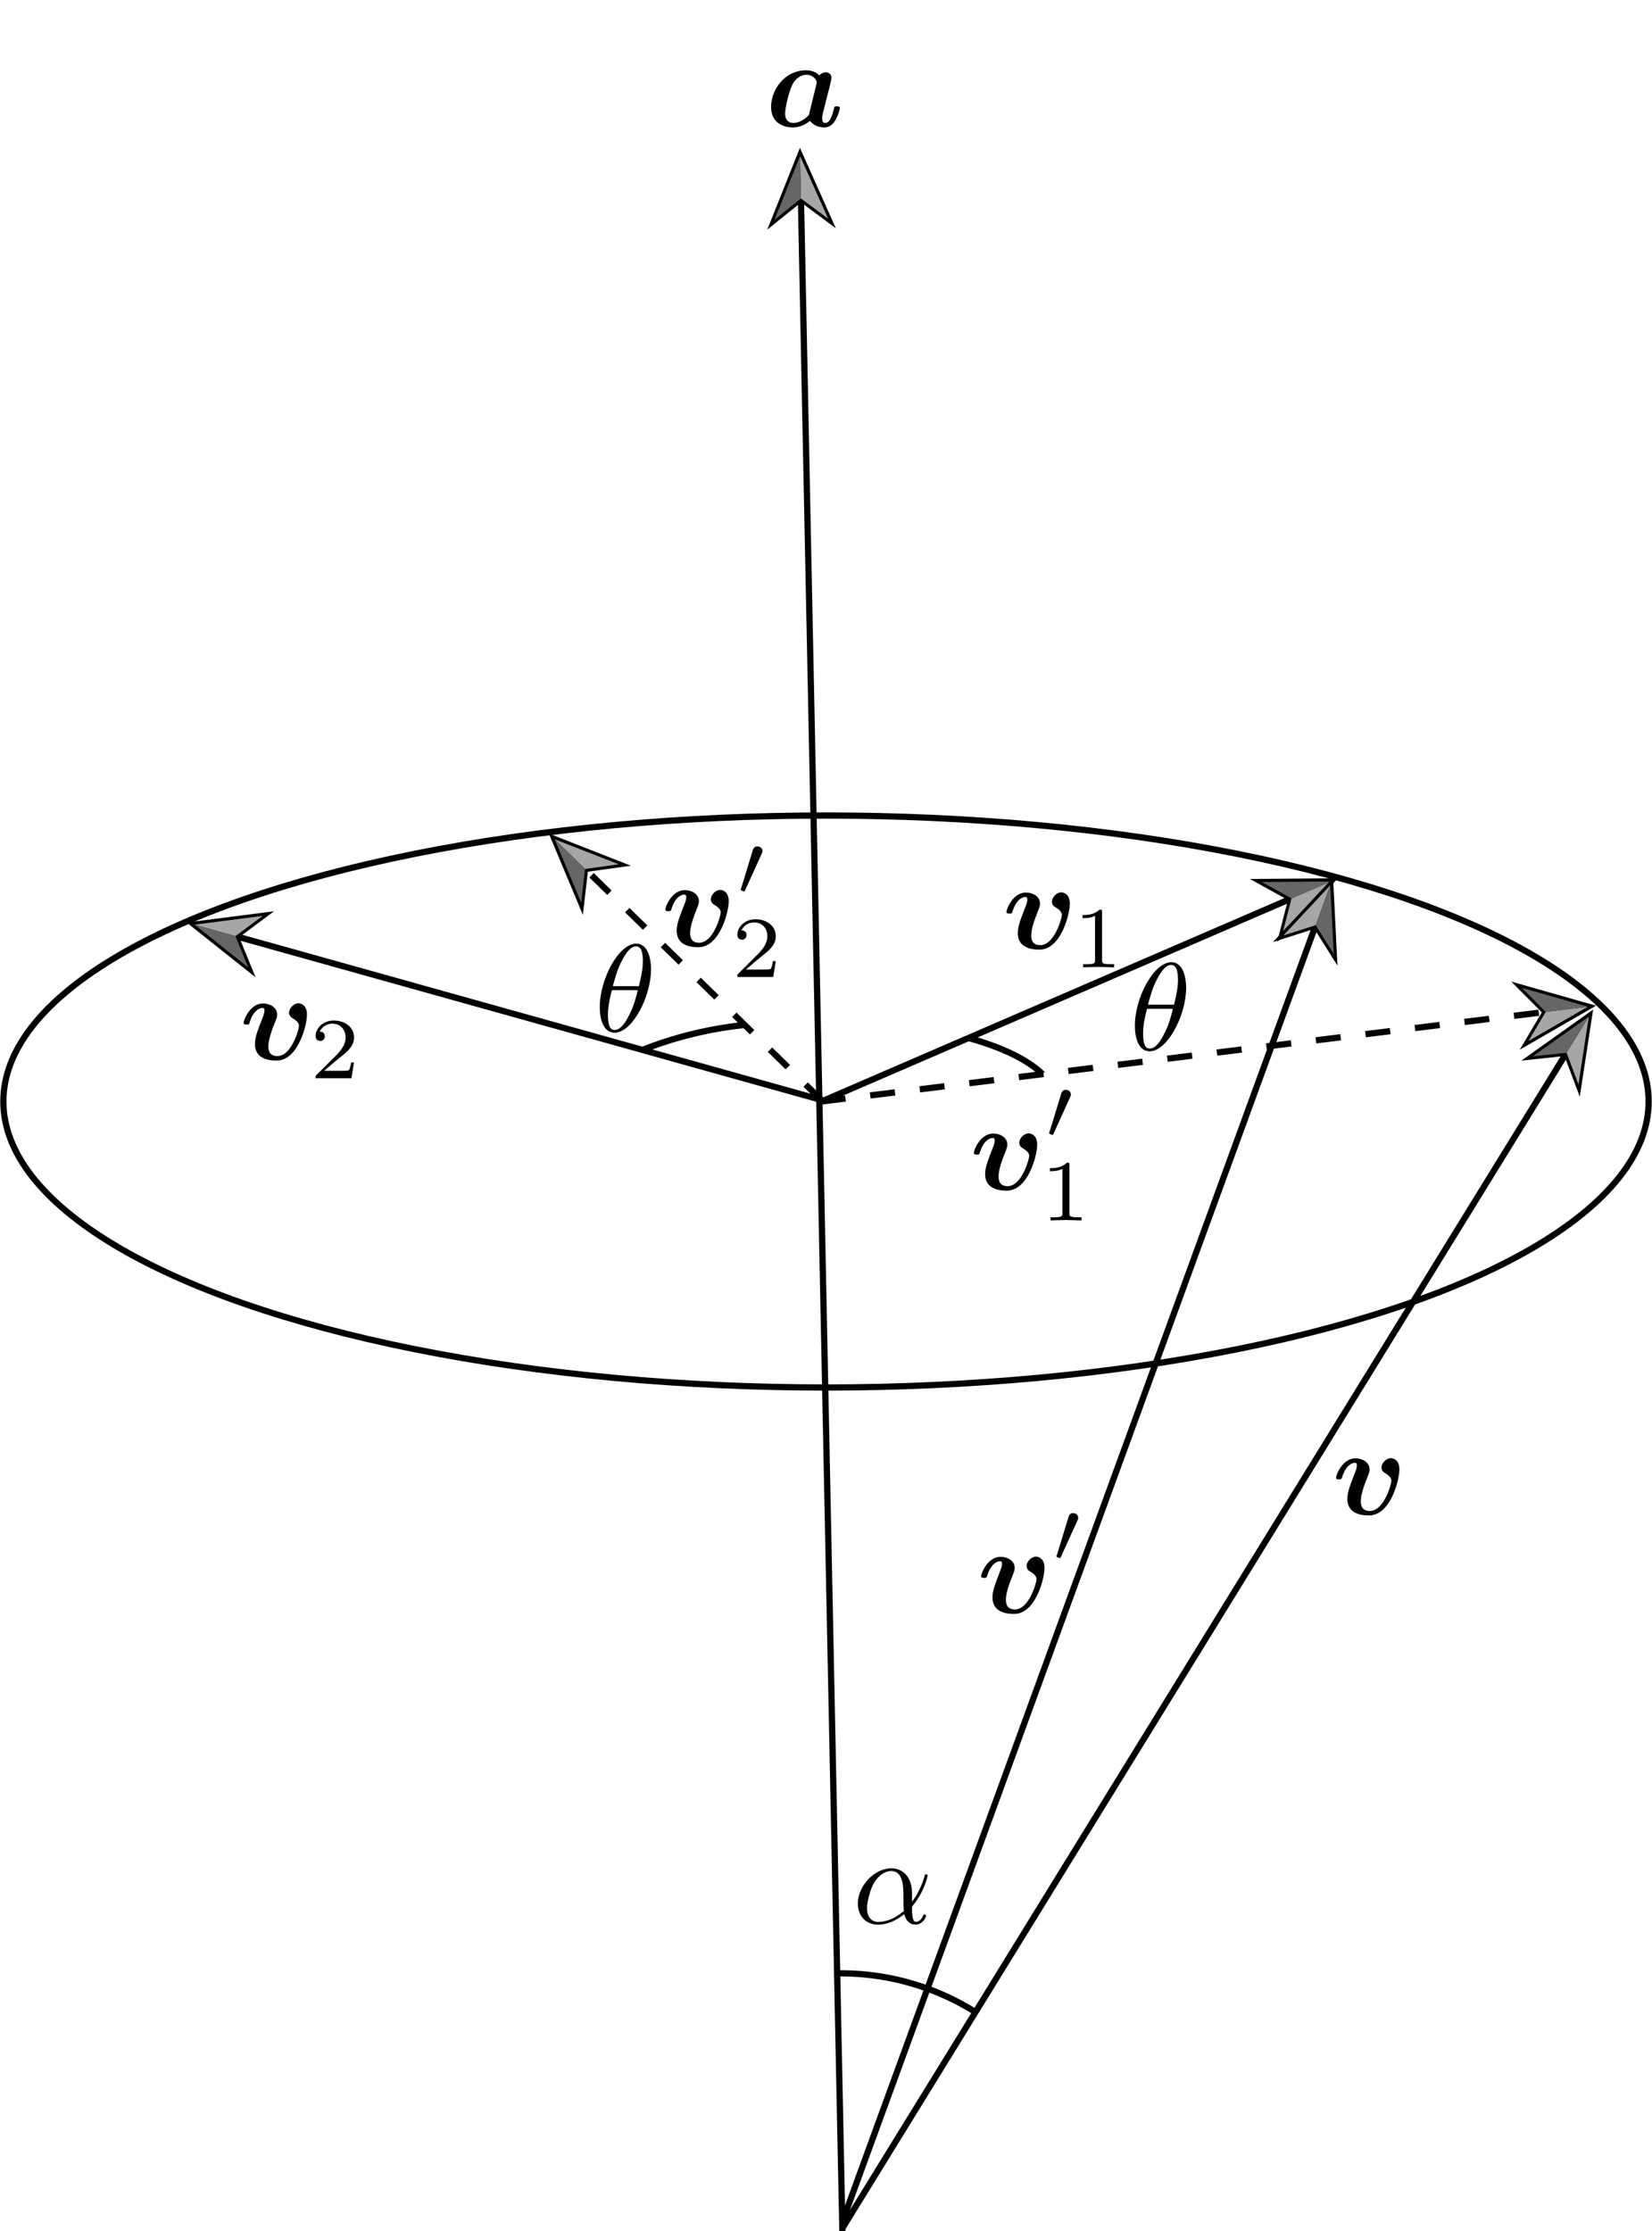 <?xml version="1.0" encoding="UTF-8" standalone="no"?>
<svg
   xmlns:dc="http://purl.org/dc/elements/1.1/"
   xmlns:cc="http://creativecommons.org/ns#"
   xmlns:rdf="http://www.w3.org/1999/02/22-rdf-syntax-ns#"
   xmlns:svg="http://www.w3.org/2000/svg"
   xmlns="http://www.w3.org/2000/svg"
   xmlns:xlink="http://www.w3.org/1999/xlink"
   xmlns:sodipodi="http://sodipodi.sourceforge.net/DTD/sodipodi-0.dtd"
   xmlns:inkscape="http://www.inkscape.org/namespaces/inkscape"
   id="Layer_1"
   data-name="Layer 1"
   viewBox="0 0 264.86 357.67"
   version="1.1"
   sodipodi:docname="Rotatearbitraryaxis.svg"
   inkscape:version="1.0.1 (3bc2e813f5, 2020-09-07)">
  <sodipodi:namedview
     pagecolor="#ffffff"
     bordercolor="#666666"
     borderopacity="1"
     objecttolerance="10"
     gridtolerance="10"
     guidetolerance="10"
     inkscape:pageopacity="0"
     inkscape:pageshadow="2"
     inkscape:window-width="1920"
     inkscape:window-height="1017"
     id="namedview1047"
     showgrid="false"
     inkscape:zoom="2.3736964"
     inkscape:cx="168.47317"
     inkscape:cy="216.67361"
     inkscape:window-x="1912"
     inkscape:window-y="-8"
     inkscape:window-maximized="1"
     inkscape:current-layer="Layer_1"
     inkscape:document-rotation="0" />
  <defs
     id="defs944">
    <style
       id="style942">.cls-1,.cls-2{fill:none;stroke:#000;stroke-miterlimit:10;}.cls-2{stroke-dasharray:4 4;}.cls-3{fill:#a6a6a6;}.cls-4{fill:#666;}</style>
    <g
       id="g6898">
      <symbol
         overflow="visible"
         id="symbol6387">
        <path
           style="stroke:none;"
           d=""
           id="path4037" />
      </symbol>
      <symbol
         overflow="visible"
         id="symbol885">
        <path
           style="stroke:none;"
           d="M 5.141 -3.156 C 5.188 -3.406 5.297 -3.812 5.297 -3.891 C 5.297 -4.219 5.031 -4.344 4.828 -4.344 C 4.641 -4.344 4.438 -4.234 4.312 -4.094 C 4.172 -4.25 3.844 -4.5 3.266 -4.5 C 1.531 -4.5 0.453 -2.938 0.453 -1.562 C 0.453 -0.344 1.359 0.078 2.188 0.078 C 2.906 0.078 3.422 -0.312 3.578 -0.453 C 3.953 0.078 4.609 0.078 4.719 0.078 C 5.094 0.078 5.391 -0.125 5.594 -0.484 C 5.844 -0.891 5.969 -1.422 5.969 -1.469 C 5.969 -1.609 5.828 -1.609 5.734 -1.609 C 5.625 -1.609 5.578 -1.609 5.531 -1.562 C 5.516 -1.547 5.516 -1.531 5.453 -1.281 C 5.25 -0.484 5.031 -0.281 4.781 -0.281 C 4.672 -0.281 4.547 -0.312 4.547 -0.641 C 4.547 -0.812 4.578 -0.984 4.688 -1.375 C 4.75 -1.656 4.859 -2.047 4.906 -2.266 Z M 3.484 -0.922 C 3.188 -0.594 2.719 -0.281 2.25 -0.281 C 1.625 -0.281 1.578 -0.812 1.578 -1.031 C 1.578 -1.562 1.906 -2.781 2.078 -3.172 C 2.375 -3.891 2.875 -4.141 3.281 -4.141 C 3.875 -4.141 4.109 -3.672 4.109 -3.562 L 4.094 -3.422 Z M 3.484 -0.922 "
           id="path7290" />
      </symbol>
    </g>
    <g
       id="g7117">
      <symbol
         overflow="visible"
         id="symbol3827">
        <path
           style="stroke:none;"
           d=""
           id="path7572" />
      </symbol>
      <symbol
         overflow="visible"
         id="symbol25">
        <path
           style="stroke:none;"
           d="M 5.391 -3.609 C 5.391 -4.516 4.719 -4.516 4.719 -4.516 C 4.312 -4.516 3.953 -4.094 3.953 -3.766 C 3.953 -3.484 4.172 -3.359 4.25 -3.312 C 4.672 -3.062 4.75 -2.875 4.75 -2.688 C 4.75 -2.469 4.172 -0.281 3.016 -0.281 C 2.297 -0.281 2.297 -0.875 2.297 -1.062 C 2.297 -1.641 2.578 -2.359 2.891 -3.156 C 2.969 -3.359 3 -3.453 3 -3.609 C 3 -4.188 2.422 -4.5 1.875 -4.5 C 0.812 -4.5 0.312 -3.156 0.312 -2.953 C 0.312 -2.812 0.469 -2.812 0.562 -2.812 C 0.672 -2.812 0.75 -2.812 0.781 -2.938 C 1.109 -4.016 1.641 -4.141 1.812 -4.141 C 1.891 -4.141 1.984 -4.141 1.984 -3.938 C 1.984 -3.703 1.859 -3.422 1.828 -3.344 C 1.375 -2.188 1.219 -1.734 1.219 -1.25 C 1.219 -0.203 2.078 0.078 2.953 0.078 C 4.672 0.078 5.391 -2.75 5.391 -3.609 Z M 5.391 -3.609 "
           id="path7759" />
      </symbol>
    </g>
    <g
       id="g1074">
      <symbol
         overflow="visible"
         id="symbol539">
        <path
           style="stroke:none;"
           d=""
           id="path3525" />
      </symbol>
      <symbol
         overflow="visible"
         id="symbol4435">
        <path
           style="stroke:none;"
           d="M 5.391 -3.609 C 5.391 -4.516 4.719 -4.516 4.719 -4.516 C 4.312 -4.516 3.953 -4.094 3.953 -3.766 C 3.953 -3.484 4.172 -3.359 4.25 -3.312 C 4.672 -3.062 4.75 -2.875 4.75 -2.688 C 4.75 -2.469 4.172 -0.281 3.016 -0.281 C 2.297 -0.281 2.297 -0.875 2.297 -1.062 C 2.297 -1.641 2.578 -2.359 2.891 -3.156 C 2.969 -3.359 3 -3.453 3 -3.609 C 3 -4.188 2.422 -4.5 1.875 -4.5 C 0.812 -4.5 0.312 -3.156 0.312 -2.953 C 0.312 -2.812 0.469 -2.812 0.562 -2.812 C 0.672 -2.812 0.75 -2.812 0.781 -2.938 C 1.109 -4.016 1.641 -4.141 1.812 -4.141 C 1.891 -4.141 1.984 -4.141 1.984 -3.938 C 1.984 -3.703 1.859 -3.422 1.828 -3.344 C 1.375 -2.188 1.219 -1.734 1.219 -1.25 C 1.219 -0.203 2.078 0.078 2.953 0.078 C 4.672 0.078 5.391 -2.75 5.391 -3.609 Z M 5.391 -3.609 "
           id="path5977" />
      </symbol>
      <symbol
         overflow="visible"
         id="symbol5530">
        <path
           style="stroke:none;"
           d=""
           id="path3601" />
      </symbol>
      <symbol
         overflow="visible"
         id="symbol559">
        <path
           style="stroke:none;"
           d="M 2.938 -6.375 C 2.938 -6.625 2.938 -6.641 2.703 -6.641 C 2.078 -6 1.203 -6 0.891 -6 L 0.891 -5.688 C 1.094 -5.688 1.672 -5.688 2.188 -5.953 L 2.188 -0.781 C 2.188 -0.422 2.156 -0.312 1.266 -0.312 L 0.953 -0.312 L 0.953 0 C 1.297 -0.031 2.156 -0.031 2.562 -0.031 C 2.953 -0.031 3.828 -0.031 4.172 0 L 4.172 -0.312 L 3.859 -0.312 C 2.953 -0.312 2.938 -0.422 2.938 -0.781 Z M 2.938 -6.375 "
           id="path8849" />
      </symbol>
    </g>
    <g
       id="g4811">
      <symbol
         overflow="visible"
         id="symbol2041">
        <path
           style="stroke:none;"
           d=""
           id="path7574" />
      </symbol>
      <symbol
         overflow="visible"
         id="symbol5349">
        <path
           style="stroke:none;"
           d="M 5.391 -3.609 C 5.391 -4.516 4.719 -4.516 4.719 -4.516 C 4.312 -4.516 3.953 -4.094 3.953 -3.766 C 3.953 -3.484 4.172 -3.359 4.25 -3.312 C 4.672 -3.062 4.75 -2.875 4.75 -2.688 C 4.75 -2.469 4.172 -0.281 3.016 -0.281 C 2.297 -0.281 2.297 -0.875 2.297 -1.062 C 2.297 -1.641 2.578 -2.359 2.891 -3.156 C 2.969 -3.359 3 -3.453 3 -3.609 C 3 -4.188 2.422 -4.5 1.875 -4.5 C 0.812 -4.5 0.312 -3.156 0.312 -2.953 C 0.312 -2.812 0.469 -2.812 0.562 -2.812 C 0.672 -2.812 0.75 -2.812 0.781 -2.938 C 1.109 -4.016 1.641 -4.141 1.812 -4.141 C 1.891 -4.141 1.984 -4.141 1.984 -3.938 C 1.984 -3.703 1.859 -3.422 1.828 -3.344 C 1.375 -2.188 1.219 -1.734 1.219 -1.25 C 1.219 -0.203 2.078 0.078 2.953 0.078 C 4.672 0.078 5.391 -2.75 5.391 -3.609 Z M 5.391 -3.609 "
           id="path6488" />
      </symbol>
      <symbol
         overflow="visible"
         id="symbol7614">
        <path
           style="stroke:none;"
           d=""
           id="path6471" />
      </symbol>
      <symbol
         overflow="visible"
         id="symbol5582">
        <path
           style="stroke:none;"
           d="M 2.938 -6.375 C 2.938 -6.625 2.938 -6.641 2.703 -6.641 C 2.078 -6 1.203 -6 0.891 -6 L 0.891 -5.688 C 1.094 -5.688 1.672 -5.688 2.188 -5.953 L 2.188 -0.781 C 2.188 -0.422 2.156 -0.312 1.266 -0.312 L 0.953 -0.312 L 0.953 0 C 1.297 -0.031 2.156 -0.031 2.562 -0.031 C 2.953 -0.031 3.828 -0.031 4.172 0 L 4.172 -0.312 L 3.859 -0.312 C 2.953 -0.312 2.938 -0.422 2.938 -0.781 Z M 2.938 -6.375 "
           id="path9188" />
      </symbol>
      <symbol
         overflow="visible"
         id="symbol8506">
        <path
           style="stroke:none;"
           d=""
           id="path7609" />
      </symbol>
      <symbol
         overflow="visible"
         id="symbol4325">
        <path
           style="stroke:none;"
           d="M 2.016 -3.297 C 2.078 -3.406 2.078 -3.469 2.078 -3.516 C 2.078 -3.734 1.891 -3.891 1.672 -3.891 C 1.406 -3.891 1.328 -3.672 1.297 -3.562 L 0.375 -0.547 C 0.359 -0.531 0.328 -0.453 0.328 -0.438 C 0.328 -0.359 0.547 -0.281 0.609 -0.281 C 0.656 -0.281 0.656 -0.297 0.703 -0.406 Z M 2.016 -3.297 "
           id="path6708" />
      </symbol>
    </g>
    <g
       id="g5271">
      <symbol
         overflow="visible"
         id="symbol8107">
        <path
           style="stroke:none;"
           d=""
           id="path9971" />
      </symbol>
      <symbol
         overflow="visible"
         id="symbol2164">
        <path
           style="stroke:none;"
           d="M 5.391 -3.609 C 5.391 -4.516 4.719 -4.516 4.719 -4.516 C 4.312 -4.516 3.953 -4.094 3.953 -3.766 C 3.953 -3.484 4.172 -3.359 4.25 -3.312 C 4.672 -3.062 4.75 -2.875 4.75 -2.688 C 4.75 -2.469 4.172 -0.281 3.016 -0.281 C 2.297 -0.281 2.297 -0.875 2.297 -1.062 C 2.297 -1.641 2.578 -2.359 2.891 -3.156 C 2.969 -3.359 3 -3.453 3 -3.609 C 3 -4.188 2.422 -4.5 1.875 -4.5 C 0.812 -4.5 0.312 -3.156 0.312 -2.953 C 0.312 -2.812 0.469 -2.812 0.562 -2.812 C 0.672 -2.812 0.75 -2.812 0.781 -2.938 C 1.109 -4.016 1.641 -4.141 1.812 -4.141 C 1.891 -4.141 1.984 -4.141 1.984 -3.938 C 1.984 -3.703 1.859 -3.422 1.828 -3.344 C 1.375 -2.188 1.219 -1.734 1.219 -1.25 C 1.219 -0.203 2.078 0.078 2.953 0.078 C 4.672 0.078 5.391 -2.75 5.391 -3.609 Z M 5.391 -3.609 "
           id="path4674" />
      </symbol>
      <symbol
         overflow="visible"
         id="symbol6259">
        <path
           style="stroke:none;"
           d=""
           id="path5626" />
      </symbol>
      <symbol
         overflow="visible"
         id="symbol8000">
        <path
           style="stroke:none;"
           d="M 2.016 -3.297 C 2.078 -3.406 2.078 -3.469 2.078 -3.516 C 2.078 -3.734 1.891 -3.891 1.672 -3.891 C 1.406 -3.891 1.328 -3.672 1.297 -3.562 L 0.375 -0.547 C 0.359 -0.531 0.328 -0.453 0.328 -0.438 C 0.328 -0.359 0.547 -0.281 0.609 -0.281 C 0.656 -0.281 0.656 -0.297 0.703 -0.406 Z M 2.016 -3.297 "
           id="path4205" />
      </symbol>
    </g>
    <g
       id="g8186">
      <symbol
         overflow="visible"
         id="symbol6974">
        <path
           style="stroke:none;"
           d=""
           id="path8684" />
      </symbol>
      <symbol
         overflow="visible"
         id="symbol7265">
        <path
           style="stroke:none;"
           d="M 5.391 -3.609 C 5.391 -4.516 4.719 -4.516 4.719 -4.516 C 4.312 -4.516 3.953 -4.094 3.953 -3.766 C 3.953 -3.484 4.172 -3.359 4.25 -3.312 C 4.672 -3.062 4.75 -2.875 4.75 -2.688 C 4.75 -2.469 4.172 -0.281 3.016 -0.281 C 2.297 -0.281 2.297 -0.875 2.297 -1.062 C 2.297 -1.641 2.578 -2.359 2.891 -3.156 C 2.969 -3.359 3 -3.453 3 -3.609 C 3 -4.188 2.422 -4.5 1.875 -4.5 C 0.812 -4.5 0.312 -3.156 0.312 -2.953 C 0.312 -2.812 0.469 -2.812 0.562 -2.812 C 0.672 -2.812 0.75 -2.812 0.781 -2.938 C 1.109 -4.016 1.641 -4.141 1.812 -4.141 C 1.891 -4.141 1.984 -4.141 1.984 -3.938 C 1.984 -3.703 1.859 -3.422 1.828 -3.344 C 1.375 -2.188 1.219 -1.734 1.219 -1.25 C 1.219 -0.203 2.078 0.078 2.953 0.078 C 4.672 0.078 5.391 -2.75 5.391 -3.609 Z M 5.391 -3.609 "
           id="path7009" />
      </symbol>
      <symbol
         overflow="visible"
         id="symbol5468">
        <path
           style="stroke:none;"
           d=""
           id="path1264" />
      </symbol>
      <symbol
         overflow="visible"
         id="symbol9423">
        <path
           style="stroke:none;"
           d="M 1.266 -0.766 L 2.328 -1.797 C 3.875 -3.172 4.469 -3.703 4.469 -4.703 C 4.469 -5.844 3.578 -6.641 2.359 -6.641 C 1.234 -6.641 0.5 -5.719 0.5 -4.828 C 0.5 -4.281 1 -4.281 1.031 -4.281 C 1.203 -4.281 1.547 -4.391 1.547 -4.812 C 1.547 -5.062 1.359 -5.328 1.016 -5.328 C 0.938 -5.328 0.922 -5.328 0.891 -5.312 C 1.109 -5.969 1.656 -6.328 2.234 -6.328 C 3.141 -6.328 3.562 -5.516 3.562 -4.703 C 3.562 -3.906 3.078 -3.125 2.516 -2.5 L 0.609 -0.375 C 0.5 -0.266 0.5 -0.234 0.5 0 L 4.203 0 L 4.469 -1.734 L 4.234 -1.734 C 4.172 -1.438 4.109 -1 4 -0.844 C 3.938 -0.766 3.281 -0.766 3.062 -0.766 Z M 1.266 -0.766 "
           id="path1787" />
      </symbol>
      <symbol
         overflow="visible"
         id="symbol5153">
        <path
           style="stroke:none;"
           d=""
           id="path154" />
      </symbol>
      <symbol
         overflow="visible"
         id="symbol6794">
        <path
           style="stroke:none;"
           d="M 2.016 -3.297 C 2.078 -3.406 2.078 -3.469 2.078 -3.516 C 2.078 -3.734 1.891 -3.891 1.672 -3.891 C 1.406 -3.891 1.328 -3.672 1.297 -3.562 L 0.375 -0.547 C 0.359 -0.531 0.328 -0.453 0.328 -0.438 C 0.328 -0.359 0.547 -0.281 0.609 -0.281 C 0.656 -0.281 0.656 -0.297 0.703 -0.406 Z M 2.016 -3.297 "
           id="path3655" />
      </symbol>
    </g>
    <g
       id="g1401">
      <symbol
         overflow="visible"
         id="symbol2643">
        <path
           style="stroke:none;"
           d=""
           id="path7251" />
      </symbol>
      <symbol
         overflow="visible"
         id="symbol6196">
        <path
           style="stroke:none;"
           d="M 5.391 -3.609 C 5.391 -4.516 4.719 -4.516 4.719 -4.516 C 4.312 -4.516 3.953 -4.094 3.953 -3.766 C 3.953 -3.484 4.172 -3.359 4.25 -3.312 C 4.672 -3.062 4.75 -2.875 4.75 -2.688 C 4.75 -2.469 4.172 -0.281 3.016 -0.281 C 2.297 -0.281 2.297 -0.875 2.297 -1.062 C 2.297 -1.641 2.578 -2.359 2.891 -3.156 C 2.969 -3.359 3 -3.453 3 -3.609 C 3 -4.188 2.422 -4.5 1.875 -4.5 C 0.812 -4.5 0.312 -3.156 0.312 -2.953 C 0.312 -2.812 0.469 -2.812 0.562 -2.812 C 0.672 -2.812 0.75 -2.812 0.781 -2.938 C 1.109 -4.016 1.641 -4.141 1.812 -4.141 C 1.891 -4.141 1.984 -4.141 1.984 -3.938 C 1.984 -3.703 1.859 -3.422 1.828 -3.344 C 1.375 -2.188 1.219 -1.734 1.219 -1.25 C 1.219 -0.203 2.078 0.078 2.953 0.078 C 4.672 0.078 5.391 -2.75 5.391 -3.609 Z M 5.391 -3.609 "
           id="path5446" />
      </symbol>
      <symbol
         overflow="visible"
         id="symbol9999">
        <path
           style="stroke:none;"
           d=""
           id="path9428" />
      </symbol>
      <symbol
         overflow="visible"
         id="symbol7244">
        <path
           style="stroke:none;"
           d="M 1.266 -0.766 L 2.328 -1.797 C 3.875 -3.172 4.469 -3.703 4.469 -4.703 C 4.469 -5.844 3.578 -6.641 2.359 -6.641 C 1.234 -6.641 0.5 -5.719 0.5 -4.828 C 0.5 -4.281 1 -4.281 1.031 -4.281 C 1.203 -4.281 1.547 -4.391 1.547 -4.812 C 1.547 -5.062 1.359 -5.328 1.016 -5.328 C 0.938 -5.328 0.922 -5.328 0.891 -5.312 C 1.109 -5.969 1.656 -6.328 2.234 -6.328 C 3.141 -6.328 3.562 -5.516 3.562 -4.703 C 3.562 -3.906 3.078 -3.125 2.516 -2.5 L 0.609 -0.375 C 0.5 -0.266 0.5 -0.234 0.5 0 L 4.203 0 L 4.469 -1.734 L 4.234 -1.734 C 4.172 -1.438 4.109 -1 4 -0.844 C 3.938 -0.766 3.281 -0.766 3.062 -0.766 Z M 1.266 -0.766 "
           id="path5339" />
      </symbol>
    </g>
    <g
       id="g4914">
      <symbol
         overflow="visible"
         id="symbol4294">
        <path
           style="stroke:none;"
           d=""
           id="path9773" />
      </symbol>
      <symbol
         overflow="visible"
         id="symbol9488">
        <path
           style="stroke:none;"
           d="M 4.531 -4.984 C 4.531 -5.641 4.359 -7.031 3.344 -7.031 C 1.953 -7.031 0.422 -4.219 0.422 -1.938 C 0.422 -1 0.703 0.109 1.609 0.109 C 3.016 0.109 4.531 -2.75 4.531 -4.984 Z M 1.469 -3.625 C 1.641 -4.25 1.844 -5.047 2.25 -5.766 C 2.516 -6.25 2.875 -6.812 3.328 -6.812 C 3.812 -6.812 3.875 -6.172 3.875 -5.609 C 3.875 -5.109 3.797 -4.609 3.562 -3.625 Z M 3.469 -3.297 C 3.359 -2.844 3.156 -2 2.766 -1.281 C 2.422 -0.594 2.047 -0.109 1.609 -0.109 C 1.281 -0.109 1.078 -0.406 1.078 -1.328 C 1.078 -1.75 1.141 -2.328 1.391 -3.297 Z M 3.469 -3.297 "
           id="path2289" />
      </symbol>
    </g>
    <g
       id="g5736">
      <symbol
         overflow="visible"
         id="symbol3566">
        <path
           style="stroke:none;"
           d=""
           id="path39" />
      </symbol>
      <symbol
         overflow="visible"
         id="symbol2697">
        <path
           style="stroke:none;"
           d="M 4.531 -4.984 C 4.531 -5.641 4.359 -7.031 3.344 -7.031 C 1.953 -7.031 0.422 -4.219 0.422 -1.938 C 0.422 -1 0.703 0.109 1.609 0.109 C 3.016 0.109 4.531 -2.75 4.531 -4.984 Z M 1.469 -3.625 C 1.641 -4.25 1.844 -5.047 2.25 -5.766 C 2.516 -6.25 2.875 -6.812 3.328 -6.812 C 3.812 -6.812 3.875 -6.172 3.875 -5.609 C 3.875 -5.109 3.797 -4.609 3.562 -3.625 Z M 3.469 -3.297 C 3.359 -2.844 3.156 -2 2.766 -1.281 C 2.422 -0.594 2.047 -0.109 1.609 -0.109 C 1.281 -0.109 1.078 -0.406 1.078 -1.328 C 1.078 -1.75 1.141 -2.328 1.391 -3.297 Z M 3.469 -3.297 "
           id="path4804" />
      </symbol>
    </g>
    <g
       id="g5366">
      <symbol
         overflow="visible"
         id="symbol1826">
        <path
           style="stroke:none;"
           d=""
           id="path321" />
      </symbol>
      <symbol
         overflow="visible"
         id="symbol1134">
        <path
           style="stroke:none;"
           d="M 4.75 -2.359 C 4.75 -3.922 3.828 -4.406 3.094 -4.406 C 1.719 -4.406 0.406 -2.984 0.406 -1.578 C 0.406 -0.641 1 0.109 2.031 0.109 C 2.656 0.109 3.375 -0.125 4.125 -0.734 C 4.25 -0.203 4.578 0.109 5.031 0.109 C 5.562 0.109 5.875 -0.438 5.875 -0.594 C 5.875 -0.672 5.812 -0.703 5.75 -0.703 C 5.688 -0.703 5.656 -0.672 5.625 -0.594 C 5.438 -0.109 5.078 -0.109 5.062 -0.109 C 4.75 -0.109 4.75 -0.891 4.75 -1.125 C 4.75 -1.328 4.75 -1.359 4.859 -1.469 C 5.797 -2.656 6 -3.812 6 -3.812 C 6 -3.844 5.984 -3.922 5.875 -3.922 C 5.781 -3.922 5.781 -3.891 5.734 -3.703 C 5.547 -3.078 5.219 -2.328 4.75 -1.734 Z M 4.094 -0.984 C 3.203 -0.219 2.438 -0.109 2.047 -0.109 C 1.453 -0.109 1.141 -0.562 1.141 -1.203 C 1.141 -1.688 1.406 -2.766 1.719 -3.266 C 2.188 -4 2.734 -4.188 3.078 -4.188 C 4.062 -4.188 4.062 -2.875 4.062 -2.109 C 4.062 -1.734 4.062 -1.156 4.094 -0.984 Z M 4.094 -0.984 "
           id="path5093" />
      </symbol>
    </g>
    <g
       id="g8280">
      <symbol
         overflow="visible"
         id="symbol2124">
        <path
           style="stroke:none;"
           d=""
           id="path4579" />
      </symbol>
      <symbol
         overflow="visible"
         id="symbol695">
        <path
           style="stroke:none;"
           d="M 5.391 -3.609 C 5.391 -4.516 4.719 -4.516 4.719 -4.516 C 4.312 -4.516 3.953 -4.094 3.953 -3.766 C 3.953 -3.484 4.172 -3.359 4.25 -3.312 C 4.672 -3.062 4.75 -2.875 4.75 -2.688 C 4.75 -2.469 4.172 -0.281 3.016 -0.281 C 2.297 -0.281 2.297 -0.875 2.297 -1.062 C 2.297 -1.641 2.578 -2.359 2.891 -3.156 C 2.969 -3.359 3 -3.453 3 -3.609 C 3 -4.188 2.422 -4.5 1.875 -4.5 C 0.812 -4.5 0.312 -3.156 0.312 -2.953 C 0.312 -2.812 0.469 -2.812 0.562 -2.812 C 0.672 -2.812 0.75 -2.812 0.781 -2.938 C 1.109 -4.016 1.641 -4.141 1.812 -4.141 C 1.891 -4.141 1.984 -4.141 1.984 -3.938 C 1.984 -3.703 1.859 -3.422 1.828 -3.344 C 1.375 -2.188 1.219 -1.734 1.219 -1.25 C 1.219 -0.203 2.078 0.078 2.953 0.078 C 4.672 0.078 5.391 -2.75 5.391 -3.609 Z M 5.391 -3.609 "
           id="path3124" />
      </symbol>
      <symbol
         overflow="visible"
         id="symbol1643">
        <path
           style="stroke:none;"
           d=""
           id="path3230" />
      </symbol>
      <symbol
         overflow="visible"
         id="symbol9329">
        <path
           style="stroke:none;"
           d="M 2.328 -4.438 C 2.328 -4.625 2.328 -4.625 2.125 -4.625 C 1.672 -4.188 1.047 -4.188 0.766 -4.188 L 0.766 -3.938 C 0.922 -3.938 1.391 -3.938 1.766 -4.125 L 1.766 -0.578 C 1.766 -0.344 1.766 -0.25 1.078 -0.25 L 0.812 -0.25 L 0.812 0 C 0.938 0 1.797 -0.031 2.047 -0.031 C 2.266 -0.031 3.141 0 3.297 0 L 3.297 -0.25 L 3.031 -0.25 C 2.328 -0.25 2.328 -0.344 2.328 -0.578 Z M 2.328 -4.438 "
           id="path1045" />
      </symbol>
    </g>
    <g
       id="g1794">
      <symbol
         overflow="visible"
         id="symbol7831">
        <path
           style="stroke:none;"
           d=""
           id="path4904" />
      </symbol>
      <symbol
         overflow="visible"
         id="symbol9885">
        <path
           style="stroke:none;"
           d="M 5.391 -3.609 C 5.391 -4.516 4.719 -4.516 4.719 -4.516 C 4.312 -4.516 3.953 -4.094 3.953 -3.766 C 3.953 -3.484 4.172 -3.359 4.25 -3.312 C 4.672 -3.062 4.75 -2.875 4.75 -2.688 C 4.75 -2.469 4.172 -0.281 3.016 -0.281 C 2.297 -0.281 2.297 -0.875 2.297 -1.062 C 2.297 -1.641 2.578 -2.359 2.891 -3.156 C 2.969 -3.359 3 -3.453 3 -3.609 C 3 -4.188 2.422 -4.5 1.875 -4.5 C 0.812 -4.5 0.312 -3.156 0.312 -2.953 C 0.312 -2.812 0.469 -2.812 0.562 -2.812 C 0.672 -2.812 0.75 -2.812 0.781 -2.938 C 1.109 -4.016 1.641 -4.141 1.812 -4.141 C 1.891 -4.141 1.984 -4.141 1.984 -3.938 C 1.984 -3.703 1.859 -3.422 1.828 -3.344 C 1.375 -2.188 1.219 -1.734 1.219 -1.25 C 1.219 -0.203 2.078 0.078 2.953 0.078 C 4.672 0.078 5.391 -2.75 5.391 -3.609 Z M 5.391 -3.609 "
           id="path6356" />
      </symbol>
      <symbol
         overflow="visible"
         id="symbol1920">
        <path
           style="stroke:none;"
           d=""
           id="path3105" />
      </symbol>
      <symbol
         overflow="visible"
         id="symbol7103">
        <path
           style="stroke:none;"
           d="M 3.516 -1.266 L 3.281 -1.266 C 3.266 -1.109 3.188 -0.703 3.094 -0.641 C 3.047 -0.594 2.516 -0.594 2.406 -0.594 L 1.125 -0.594 C 1.859 -1.234 2.109 -1.438 2.516 -1.766 C 3.031 -2.172 3.516 -2.609 3.516 -3.266 C 3.516 -4.109 2.781 -4.625 1.891 -4.625 C 1.031 -4.625 0.438 -4.016 0.438 -3.375 C 0.438 -3.031 0.734 -2.984 0.812 -2.984 C 0.969 -2.984 1.172 -3.109 1.172 -3.359 C 1.172 -3.484 1.125 -3.734 0.766 -3.734 C 0.984 -4.219 1.453 -4.375 1.781 -4.375 C 2.484 -4.375 2.844 -3.828 2.844 -3.266 C 2.844 -2.656 2.406 -2.188 2.188 -1.938 L 0.516 -0.266 C 0.438 -0.203 0.438 -0.188 0.438 0 L 3.312 0 Z M 3.516 -1.266 "
           id="path8511" />
      </symbol>
    </g>
    <g
       id="g9635">
      <symbol
         overflow="visible"
         id="symbol3585">
        <path
           style="stroke:none;"
           d=""
           id="path8343" />
      </symbol>
      <symbol
         overflow="visible"
         id="symbol4944">
        <path
           style="stroke:none;"
           d="M 5.391 -3.609 C 5.391 -4.516 4.719 -4.516 4.719 -4.516 C 4.312 -4.516 3.953 -4.094 3.953 -3.766 C 3.953 -3.484 4.172 -3.359 4.25 -3.312 C 4.672 -3.062 4.75 -2.875 4.75 -2.688 C 4.75 -2.469 4.172 -0.281 3.016 -0.281 C 2.297 -0.281 2.297 -0.875 2.297 -1.062 C 2.297 -1.641 2.578 -2.359 2.891 -3.156 C 2.969 -3.359 3 -3.453 3 -3.609 C 3 -4.188 2.422 -4.5 1.875 -4.5 C 0.812 -4.5 0.312 -3.156 0.312 -2.953 C 0.312 -2.812 0.469 -2.812 0.562 -2.812 C 0.672 -2.812 0.75 -2.812 0.781 -2.938 C 1.109 -4.016 1.641 -4.141 1.812 -4.141 C 1.891 -4.141 1.984 -4.141 1.984 -3.938 C 1.984 -3.703 1.859 -3.422 1.828 -3.344 C 1.375 -2.188 1.219 -1.734 1.219 -1.25 C 1.219 -0.203 2.078 0.078 2.953 0.078 C 4.672 0.078 5.391 -2.75 5.391 -3.609 Z M 5.391 -3.609 "
           id="path1996" />
      </symbol>
      <symbol
         overflow="visible"
         id="symbol6542">
        <path
           style="stroke:none;"
           d=""
           id="path6423" />
      </symbol>
      <symbol
         overflow="visible"
         id="symbol3412">
        <path
           style="stroke:none;"
           d="M 2.016 -3.297 C 2.078 -3.406 2.078 -3.469 2.078 -3.516 C 2.078 -3.734 1.891 -3.891 1.672 -3.891 C 1.406 -3.891 1.328 -3.672 1.297 -3.562 L 0.375 -0.547 C 0.359 -0.531 0.328 -0.453 0.328 -0.438 C 0.328 -0.359 0.547 -0.281 0.609 -0.281 C 0.656 -0.281 0.656 -0.297 0.703 -0.406 Z M 2.016 -3.297 "
           id="path6946" />
      </symbol>
      <symbol
         overflow="visible"
         id="symbol9630">
        <path
           style="stroke:none;"
           d=""
           id="path3081" />
      </symbol>
      <symbol
         overflow="visible"
         id="symbol4027">
        <path
           style="stroke:none;"
           d="M 3.516 -1.266 L 3.281 -1.266 C 3.266 -1.109 3.188 -0.703 3.094 -0.641 C 3.047 -0.594 2.516 -0.594 2.406 -0.594 L 1.125 -0.594 C 1.859 -1.234 2.109 -1.438 2.516 -1.766 C 3.031 -2.172 3.516 -2.609 3.516 -3.266 C 3.516 -4.109 2.781 -4.625 1.891 -4.625 C 1.031 -4.625 0.438 -4.016 0.438 -3.375 C 0.438 -3.031 0.734 -2.984 0.812 -2.984 C 0.969 -2.984 1.172 -3.109 1.172 -3.359 C 1.172 -3.484 1.125 -3.734 0.766 -3.734 C 0.984 -4.219 1.453 -4.375 1.781 -4.375 C 2.484 -4.375 2.844 -3.828 2.844 -3.266 C 2.844 -2.656 2.406 -2.188 2.188 -1.938 L 0.516 -0.266 C 0.438 -0.203 0.438 -0.188 0.438 0 L 3.312 0 Z M 3.516 -1.266 "
           id="path1801" />
      </symbol>
    </g>
    <g
       id="g3809">
      <symbol
         overflow="visible"
         id="symbol7635">
        <path
           style="stroke:none;"
           d=""
           id="path2803" />
      </symbol>
      <symbol
         overflow="visible"
         id="symbol1147">
        <path
           style="stroke:none;"
           d="M 5.391 -3.609 C 5.391 -4.516 4.719 -4.516 4.719 -4.516 C 4.312 -4.516 3.953 -4.094 3.953 -3.766 C 3.953 -3.484 4.172 -3.359 4.25 -3.312 C 4.672 -3.062 4.75 -2.875 4.75 -2.688 C 4.75 -2.469 4.172 -0.281 3.016 -0.281 C 2.297 -0.281 2.297 -0.875 2.297 -1.062 C 2.297 -1.641 2.578 -2.359 2.891 -3.156 C 2.969 -3.359 3 -3.453 3 -3.609 C 3 -4.188 2.422 -4.5 1.875 -4.5 C 0.812 -4.5 0.312 -3.156 0.312 -2.953 C 0.312 -2.812 0.469 -2.812 0.562 -2.812 C 0.672 -2.812 0.75 -2.812 0.781 -2.938 C 1.109 -4.016 1.641 -4.141 1.812 -4.141 C 1.891 -4.141 1.984 -4.141 1.984 -3.938 C 1.984 -3.703 1.859 -3.422 1.828 -3.344 C 1.375 -2.188 1.219 -1.734 1.219 -1.25 C 1.219 -0.203 2.078 0.078 2.953 0.078 C 4.672 0.078 5.391 -2.75 5.391 -3.609 Z M 5.391 -3.609 "
           id="path2704" />
      </symbol>
      <symbol
         overflow="visible"
         id="symbol9390">
        <path
           style="stroke:none;"
           d=""
           id="path1403" />
      </symbol>
      <symbol
         overflow="visible"
         id="symbol9303">
        <path
           style="stroke:none;"
           d="M 2.016 -3.297 C 2.078 -3.406 2.078 -3.469 2.078 -3.516 C 2.078 -3.734 1.891 -3.891 1.672 -3.891 C 1.406 -3.891 1.328 -3.672 1.297 -3.562 L 0.375 -0.547 C 0.359 -0.531 0.328 -0.453 0.328 -0.438 C 0.328 -0.359 0.547 -0.281 0.609 -0.281 C 0.656 -0.281 0.656 -0.297 0.703 -0.406 Z M 2.016 -3.297 "
           id="path5362" />
      </symbol>
      <symbol
         overflow="visible"
         id="symbol4277">
        <path
           style="stroke:none;"
           d=""
           id="path9889" />
      </symbol>
      <symbol
         overflow="visible"
         id="symbol3236">
        <path
           style="stroke:none;"
           d="M 2.328 -4.438 C 2.328 -4.625 2.328 -4.625 2.125 -4.625 C 1.672 -4.188 1.047 -4.188 0.766 -4.188 L 0.766 -3.938 C 0.922 -3.938 1.391 -3.938 1.766 -4.125 L 1.766 -0.578 C 1.766 -0.344 1.766 -0.25 1.078 -0.25 L 0.812 -0.25 L 0.812 0 C 0.938 0 1.797 -0.031 2.047 -0.031 C 2.266 -0.031 3.141 0 3.297 0 L 3.297 -0.25 L 3.031 -0.25 C 2.328 -0.25 2.328 -0.344 2.328 -0.578 Z M 2.328 -4.438 "
           id="path5559" />
      </symbol>
    </g>
  </defs>
  <title
     id="title946">Rotate arbitrary axis</title>
  <ellipse
     class="cls-1"
     cx="132.43"
     cy="176.59"
     rx="131.89"
     ry="45.85"
     id="ellipse948" />
  <line
     class="cls-2"
     x1="132.03"
     y1="176.67"
     x2="93.79"
     y2="139.29"
     id="line950" />
  <polygon
     points="101.15 138.79 94.25 139.75 93.45 146.66 87.99 133.63 101.15 138.79"
     id="polygon952" />
  <polygon
     class="cls-3"
     points="99.19 138.56 88.93 134.55 93.8 139.31 99.19 138.56"
     id="polygon954" />
  <polygon
     class="cls-4"
     points="93.18 144.71 88.93 134.55 93.8 139.31 93.18 144.71"
     id="polygon956" />
  <line
     class="cls-2"
     x1="131.58"
     y1="176.6"
     x2="247.84"
     y2="162.22"
     id="line958" />
  <polygon
     points="243.65 168.29 247.2 162.3 242.29 157.36 255.89 161.23 243.65 168.29"
     id="polygon960" />
  <polygon
     class="cls-3"
     points="245.04 166.9 254.58 161.39 247.82 162.23 245.04 166.9"
     id="polygon962" />
  <polygon
     class="cls-4"
     points="243.99 158.37 254.58 161.39 247.82 162.23 243.99 158.37"
     id="polygon964" />
  <line
     class="cls-1"
     x1="132.32"
     y1="176.52"
     x2="37.73"
     y2="150.07"
     id="line966" />
  <polygon
     points="43.94 146.09 38.35 150.25 40.98 156.69 29.92 147.89 43.94 146.09"
     id="polygon968" />
  <polygon
     class="cls-3"
     points="42.12 146.83 31.19 148.24 37.75 150.08 42.12 146.83"
     id="polygon970" />
  <polygon
     class="cls-4"
     points="39.8 155.11 31.19 148.24 37.75 150.08 39.8 155.11"
     id="polygon972" />
  <line
     class="cls-1"
     x1="131.83"
     y1="176.54"
     x2="207.08"
     y2="144.02"
     id="line974" />
  <polygon
     points="204.76 151.02 206.49 144.28 200.39 140.91 214.52 140.8 204.76 151.02"
     id="polygon976" />
  <polygon
     class="cls-3"
     points="205.71 149.29 213.32 141.32 207.07 144.03 205.71 149.29"
     id="polygon978" />
  <polygon
     class="cls-4"
     points="202.3 141.4 213.32 141.32 207.07 144.03 202.3 141.4"
     id="polygon980" />
  <path
     class="cls-1"
     d="M155.29,166.41c5.25,1.46,9.44,3.43,11.85,5.79"
     id="path982" />
  <path
     class="cls-1"
     d="M103,168.32a62,62,0,0,1,16.4-4"
     id="path984" />
  <line
     class="cls-1"
     x1="135.06"
     y1="357.66"
     x2="128.41"
     y2="31.8"
     id="line986" />
  <polygon
     points="134.01 36.6 128.43 32.45 123.01 36.82 128.25 23.7 134.01 36.6"
     id="polygon988" />
  <polygon
     class="cls-3"
     points="132.78 35.07 128.27 25.01 128.41 31.82 132.78 35.07"
     id="polygon990" />
  <polygon
     class="cls-4"
     points="124.18 35.24 128.27 25.01 128.41 31.82 124.18 35.24"
     id="polygon992" />
  <line
     class="cls-1"
     x1="135.02"
     y1="357.27"
     x2="251.17"
     y2="168.75"
     id="line1016" />
  <polygon
     points="253.28 175.82 250.83 169.3 243.91 170.04 255.42 161.85 253.28 175.82"
     id="polygon1018" />
  <polygon
     class="cls-3"
     points="253.07 173.86 254.73 162.97 251.16 168.77 253.07 173.86"
     id="polygon1020" />
  <polygon
     class="cls-4"
     points="245.75 169.35 254.73 162.97 251.16 168.77 245.75 169.35"
     id="polygon1022" />
  <line
     class="cls-1"
     x1="210.95"
     y1="148.3"
     x2="135.08"
     y2="356.1"
     id="line1030" />
  <polygon
     points="204.09 151.03 210.72 148.91 214.43 154.8 213.73 140.69 204.09 151.03"
     id="polygon1032" />
  <polygon
     class="cls-3"
     points="205.76 149.97 213.28 141.92 210.94 148.32 205.76 149.97"
     id="polygon1034" />
  <polygon
     class="cls-4"
     points="213.83 152.92 213.28 141.92 210.94 148.32 213.83 152.92"
     id="polygon1036" />
  <path
     class="cls-1"
     d="M134,316.36h.74a40.58,40.58,0,0,1,21.47,6.1"
     id="path1042" />
  <g
     inkscape:label=""
     transform="matrix(2,0,0,2,-61.129,-143.655)"
     id="g1113">
    <g
       id="g3897">
      <g
         style="fill:#000000;fill-opacity:1"
         id="g3116">
        <use
           xlink:href="#symbol885"
           x="91.925"
           y="81.963"
           id="use9199"
           width="100%"
           height="100%" />
      </g>
    </g>
  </g>
  <g
     inkscape:label=""
     transform="matrix(2,0,0,2,29.729,78.87)"
     id="g1196">
    <g
       id="g3325">
      <g
         style="fill:#000000;fill-opacity:1"
         id="g3379">
        <use
           xlink:href="#symbol25"
           x="91.925"
           y="81.963"
           id="use6038"
           width="100%"
           height="100%" />
      </g>
    </g>
  </g>
  <g
     inkscape:label=""
     transform="matrix(2,0,0,2,-27.169,94.659)"
     id="g1565">
    <g
       id="g545">
      <g
         style="fill:#000000;fill-opacity:1"
         id="g357">
        <use
           xlink:href="#symbol2164"
           x="91.925"
           y="81.963"
           id="use3196"
           width="100%"
           height="100%" />
      </g>
      <g
         style="fill:#000000;fill-opacity:1"
         id="g7367">
        <use
           xlink:href="#symbol8000"
           x="97.94"
           y="77.849"
           id="use315"
           width="100%"
           height="100%" />
      </g>
    </g>
  </g>
  <g
     inkscape:label=""
     transform="matrix(2,0,0,2,-2.742,4.397)"
     id="g2093">
    <g
       id="g6477">
      <g
         style="fill:#000000;fill-opacity:1"
         id="g5089">
        <use
           xlink:href="#symbol9488"
           x="91.925"
           y="81.963"
           id="use4007"
           width="100%"
           height="100%" />
      </g>
    </g>
  </g>
  <g
     inkscape:label=""
     transform="matrix(2,0,0,2,-88.535,1.418)"
     id="g2281">
    <g
       id="g7944">
      <g
         style="fill:#000000;fill-opacity:1"
         id="g8698">
        <use
           xlink:href="#symbol2697"
           x="91.925"
           y="81.963"
           id="use8269"
           width="100%"
           height="100%" />
      </g>
    </g>
  </g>
  <g
     inkscape:label=""
     transform="matrix(2,0,0,2,-47.128,144.407)"
     id="g2478">
    <g
       id="g1176">
      <g
         style="fill:#000000;fill-opacity:1"
         id="g8687">
        <use
           xlink:href="#symbol1134"
           x="91.925"
           y="81.963"
           id="use927"
           width="100%"
           height="100%" />
      </g>
    </g>
  </g>
  <g
     inkscape:label=""
     transform="matrix(2,0,0,2,-23.109,-11.837)"
     id="g2662">
    <g
       id="g6622">
      <g
         style="fill:#000000;fill-opacity:1"
         id="g922">
        <use
           xlink:href="#symbol695"
           x="91.925"
           y="81.963"
           id="use7976"
           width="100%"
           height="100%" />
      </g>
      <g
         style="fill:#000000;fill-opacity:1"
         id="g7937">
        <use
           xlink:href="#symbol9329"
           x="97.571"
           y="83.457"
           id="use3263"
           width="100%"
           height="100%" />
      </g>
    </g>
  </g>
  <g
     inkscape:label=""
     transform="matrix(2,0,0,2,-145.416,5.947)"
     id="g2867">
    <g
       id="g3031">
      <g
         style="fill:#000000;fill-opacity:1"
         id="g8221">
        <use
           xlink:href="#symbol9885"
           x="91.925"
           y="81.963"
           id="use3143"
           width="100%"
           height="100%" />
      </g>
      <g
         style="fill:#000000;fill-opacity:1"
         id="g6719">
        <use
           xlink:href="#symbol7103"
           x="97.571"
           y="83.457"
           id="use4862"
           width="100%"
           height="100%" />
      </g>
    </g>
  </g>
  <g
     inkscape:label=""
     transform="matrix(2,0,0,2,-77.795,-12.225)"
     id="g3093">
    <g
       id="g5349">
      <g
         style="fill:#000000;fill-opacity:1"
         id="g5210">
        <use
           xlink:href="#symbol4944"
           x="91.925"
           y="81.963"
           id="use8231"
           width="100%"
           height="100%" />
      </g>
      <g
         style="fill:#000000;fill-opacity:1"
         id="g1646">
        <use
           xlink:href="#symbol3412"
           x="97.94"
           y="77.849"
           id="use7014"
           width="100%"
           height="100%" />
      </g>
      <g
         style="fill:#000000;fill-opacity:1"
         id="g6215">
        <use
           xlink:href="#symbol4027"
           x="97.571"
           y="84.426"
           id="use7743"
           width="100%"
           height="100%" />
      </g>
    </g>
  </g>
  <g
     inkscape:label=""
     transform="matrix(2,0,0,2,-28.344,26.799)"
     id="g3346">
    <g
       id="g9305">
      <g
         style="fill:#000000;fill-opacity:1"
         id="g5711">
        <use
           xlink:href="#symbol1147"
           x="91.925"
           y="81.963"
           id="use7449"
           width="100%"
           height="100%" />
      </g>
      <g
         style="fill:#000000;fill-opacity:1"
         id="g8063">
        <use
           xlink:href="#symbol9303"
           x="97.94"
           y="77.849"
           id="use6785"
           width="100%"
           height="100%" />
      </g>
      <g
         style="fill:#000000;fill-opacity:1"
         id="g7481">
        <use
           xlink:href="#symbol3236"
           x="97.571"
           y="84.426"
           id="use2869"
           width="100%"
           height="100%" />
      </g>
    </g>
  </g>
</svg>
